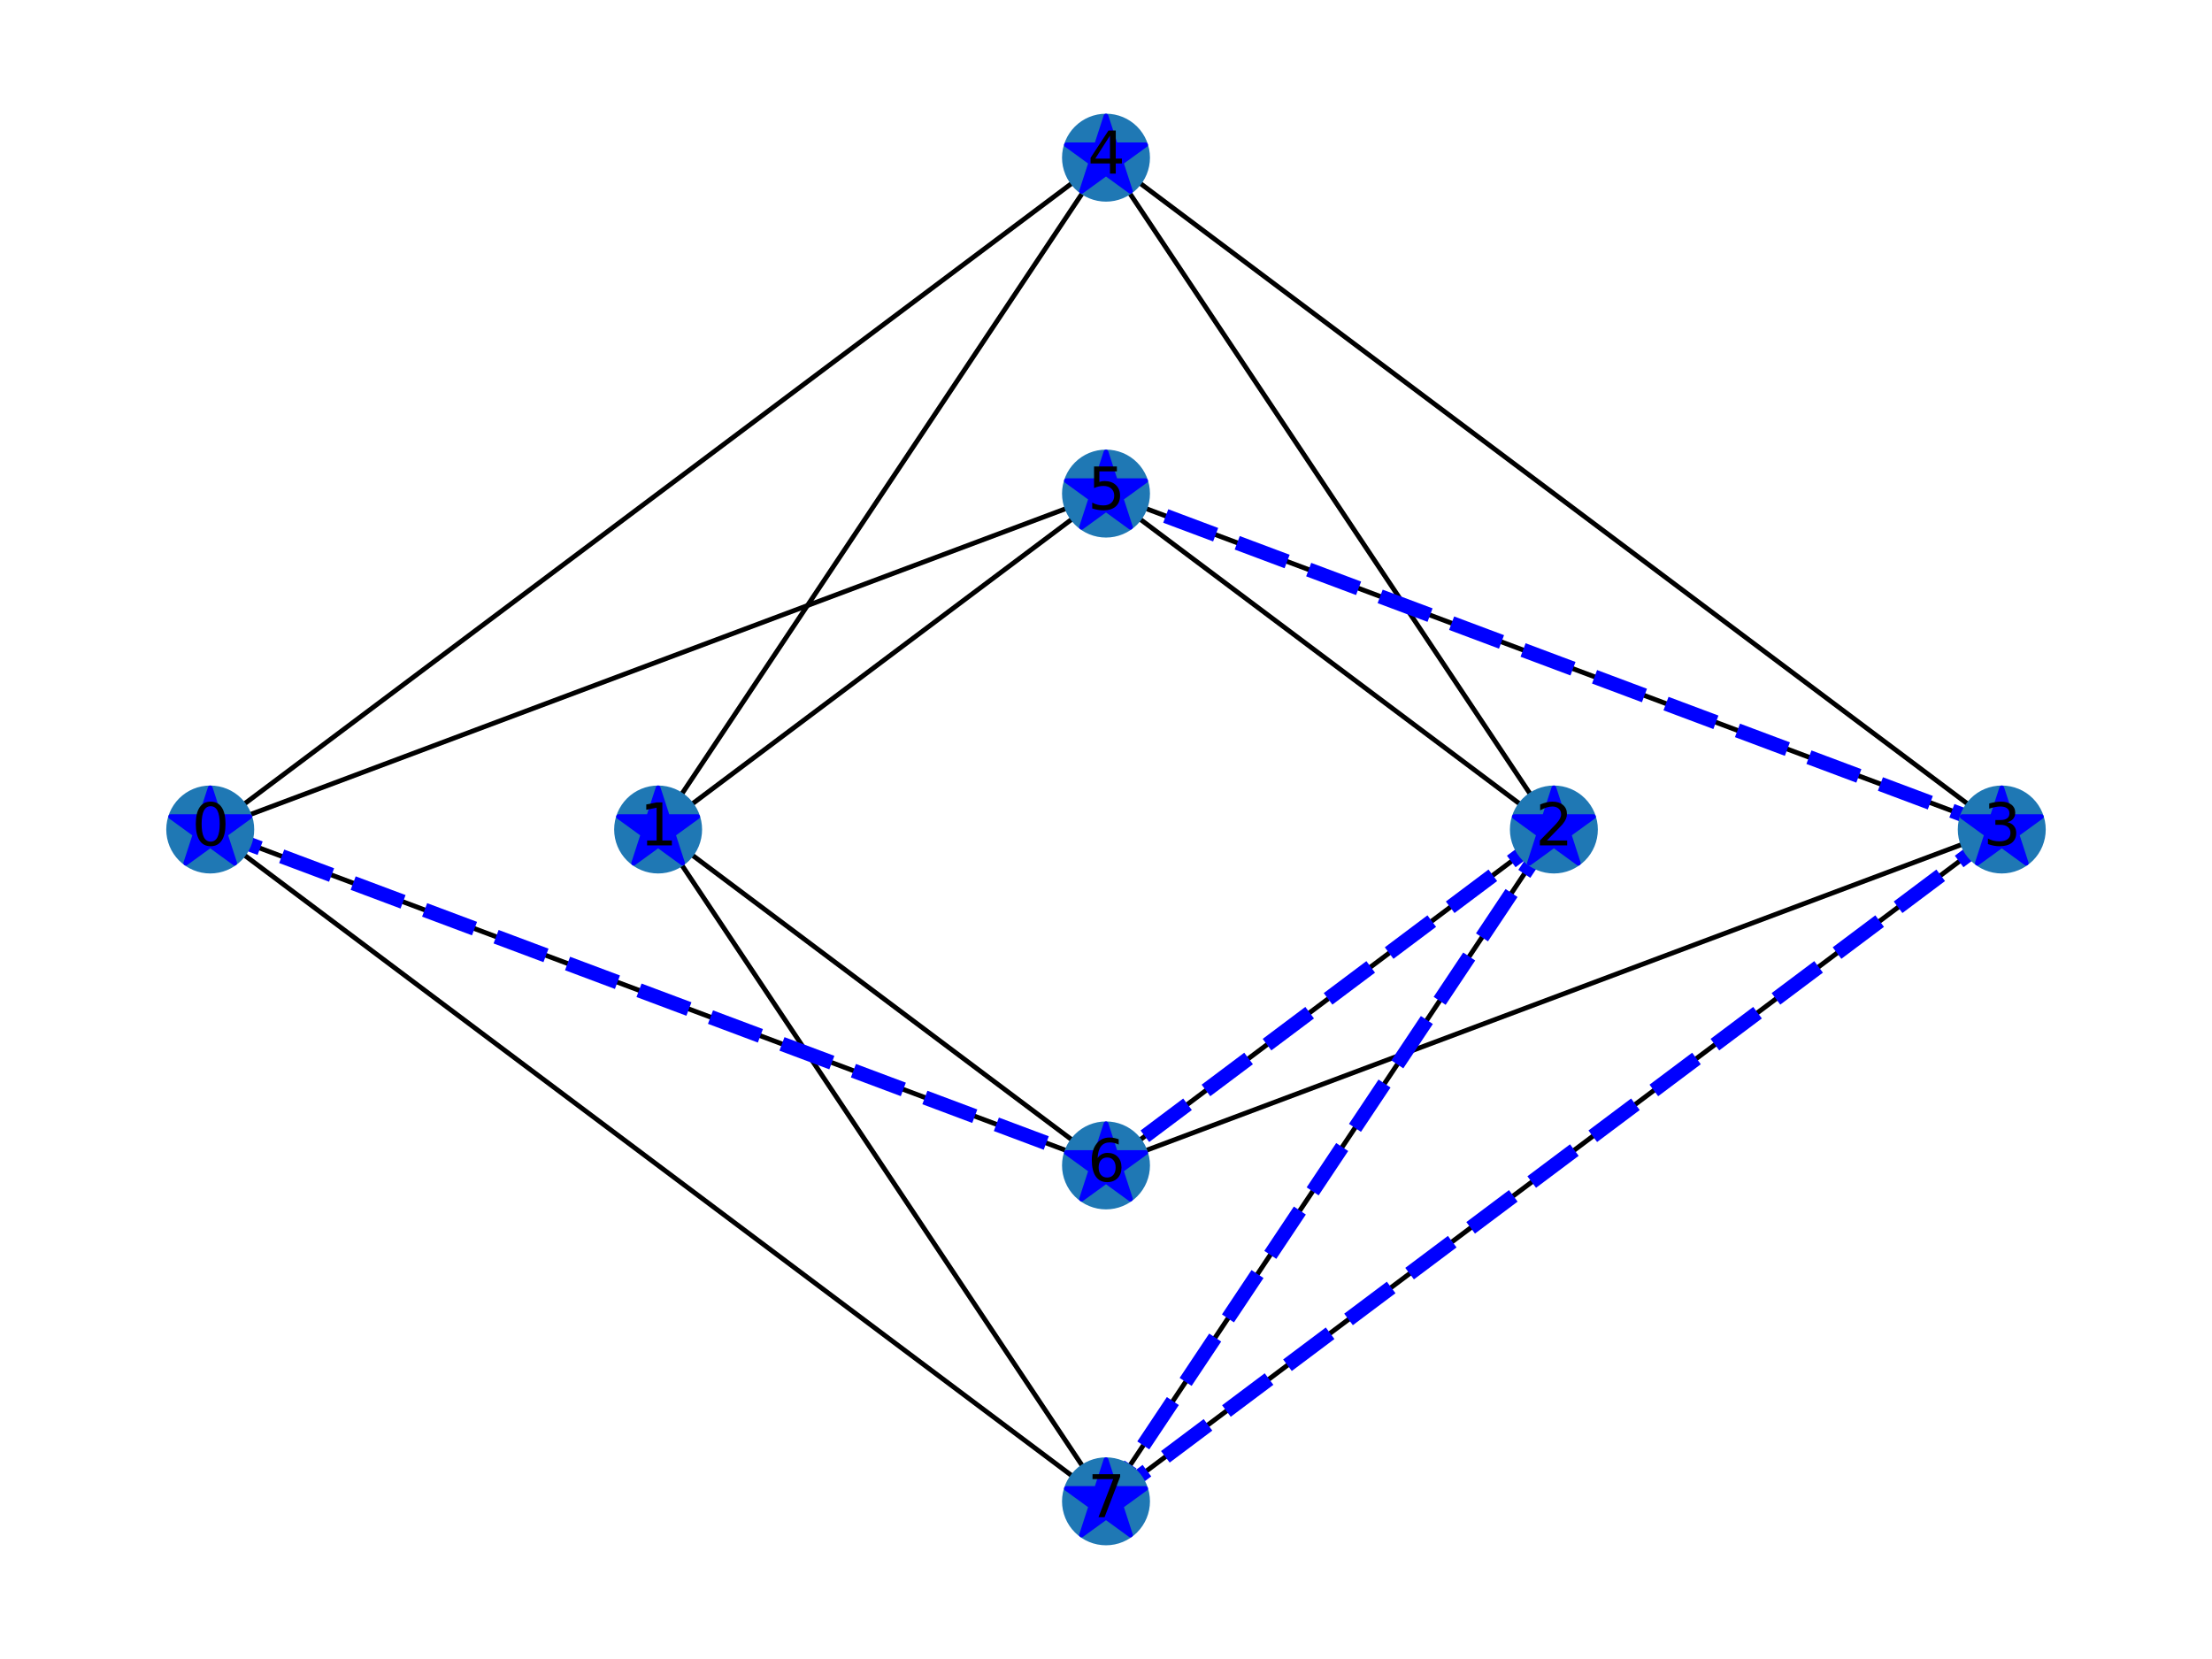 <?xml version="1.0" encoding="utf-8" standalone="no"?>
<!DOCTYPE svg PUBLIC "-//W3C//DTD SVG 1.1//EN"
  "http://www.w3.org/Graphics/SVG/1.1/DTD/svg11.dtd">
<svg height="345.6pt" version="1.1" viewBox="0 0 460.8 345.6" width="460.8pt" xmlns="http://www.w3.org/2000/svg" xmlns:xlink="http://www.w3.org/1999/xlink">
 <defs>
  <style type="text/css">*{stroke-linecap:butt;stroke-linejoin:round;}</style>
 </defs>
 <g id="figure_1">
  <g id="patch_1">
   <path d="M 0 345.6 
L 460.8 345.6 
L 460.8 0 
L 0 0 
z
" style="fill:#ffffff;"/>
  </g>
  <g id="axes_1">
   <g id="LineCollection_1">
    <path clip-path="url(#pd72cd489d8)" d="M 43.795 172.8 
L 230.4 32.846 
" style="fill:none;stroke:#000000;"/>
    <path clip-path="url(#pd72cd489d8)" d="M 43.795 172.8 
L 230.4 102.823 
" style="fill:none;stroke:#000000;"/>
    <path clip-path="url(#pd72cd489d8)" d="M 43.795 172.8 
L 230.4 242.777 
" style="fill:none;stroke:#000000;"/>
    <path clip-path="url(#pd72cd489d8)" d="M 43.795 172.8 
L 230.4 312.754 
" style="fill:none;stroke:#000000;"/>
    <path clip-path="url(#pd72cd489d8)" d="M 230.4 32.846 
L 137.098 172.8 
" style="fill:none;stroke:#000000;"/>
    <path clip-path="url(#pd72cd489d8)" d="M 230.4 32.846 
L 323.702 172.8 
" style="fill:none;stroke:#000000;"/>
    <path clip-path="url(#pd72cd489d8)" d="M 230.4 32.846 
L 417.005 172.8 
" style="fill:none;stroke:#000000;"/>
    <path clip-path="url(#pd72cd489d8)" d="M 230.4 102.823 
L 137.098 172.8 
" style="fill:none;stroke:#000000;"/>
    <path clip-path="url(#pd72cd489d8)" d="M 230.4 102.823 
L 323.702 172.8 
" style="fill:none;stroke:#000000;"/>
    <path clip-path="url(#pd72cd489d8)" d="M 230.4 102.823 
L 417.005 172.8 
" style="fill:none;stroke:#000000;"/>
    <path clip-path="url(#pd72cd489d8)" d="M 230.4 242.777 
L 137.098 172.8 
" style="fill:none;stroke:#000000;"/>
    <path clip-path="url(#pd72cd489d8)" d="M 230.4 242.777 
L 323.702 172.8 
" style="fill:none;stroke:#000000;"/>
    <path clip-path="url(#pd72cd489d8)" d="M 230.4 242.777 
L 417.005 172.8 
" style="fill:none;stroke:#000000;"/>
    <path clip-path="url(#pd72cd489d8)" d="M 230.4 312.754 
L 137.098 172.8 
" style="fill:none;stroke:#000000;"/>
    <path clip-path="url(#pd72cd489d8)" d="M 230.4 312.754 
L 323.702 172.8 
" style="fill:none;stroke:#000000;"/>
    <path clip-path="url(#pd72cd489d8)" d="M 230.4 312.754 
L 417.005 172.8 
" style="fill:none;stroke:#000000;"/>
   </g>
   <g id="LineCollection_2">
    <path clip-path="url(#pd72cd489d8)" d="M 43.795 172.8 
L 230.4 242.777 
" style="fill:none;stroke:#0000ff;stroke-dasharray:11.1,4.8;stroke-dashoffset:0;stroke-width:3;"/>
    <path clip-path="url(#pd72cd489d8)" d="M 323.702 172.8 
L 230.4 242.777 
" style="fill:none;stroke:#0000ff;stroke-dasharray:11.1,4.8;stroke-dashoffset:0;stroke-width:3;"/>
    <path clip-path="url(#pd72cd489d8)" d="M 323.702 172.8 
L 230.4 312.754 
" style="fill:none;stroke:#0000ff;stroke-dasharray:11.1,4.8;stroke-dashoffset:0;stroke-width:3;"/>
    <path clip-path="url(#pd72cd489d8)" d="M 417.005 172.8 
L 230.4 102.823 
" style="fill:none;stroke:#0000ff;stroke-dasharray:11.1,4.8;stroke-dashoffset:0;stroke-width:3;"/>
    <path clip-path="url(#pd72cd489d8)" d="M 417.005 172.8 
L 230.4 312.754 
" style="fill:none;stroke:#0000ff;stroke-dasharray:11.1,4.8;stroke-dashoffset:0;stroke-width:3;"/>
   </g>
   <g id="PathCollection_1">
    <defs>
     <path d="M 0 8.66 
C 2.297 8.66 4.5 7.748 6.124 6.124 
C 7.748 4.5 8.66 2.297 8.66 0 
C 8.66 -2.297 7.748 -4.5 6.124 -6.124 
C 4.5 -7.748 2.297 -8.66 0 -8.66 
C -2.297 -8.66 -4.5 -7.748 -6.124 -6.124 
C -7.748 -4.5 -8.66 -2.297 -8.66 0 
C -8.66 2.297 -7.748 4.5 -6.124 6.124 
C -4.5 7.748 -2.297 8.66 0 8.66 
z
" id="md0f8bcccbc" style="stroke:#1f78b4;"/>
    </defs>
    <g clip-path="url(#pd72cd489d8)">
     <use style="fill:#1f78b4;stroke:#1f78b4;" x="43.795" xlink:href="#md0f8bcccbc" y="172.8"/>
     <use style="fill:#1f78b4;stroke:#1f78b4;" x="230.4" xlink:href="#md0f8bcccbc" y="32.846"/>
     <use style="fill:#1f78b4;stroke:#1f78b4;" x="230.4" xlink:href="#md0f8bcccbc" y="102.823"/>
     <use style="fill:#1f78b4;stroke:#1f78b4;" x="230.4" xlink:href="#md0f8bcccbc" y="242.777"/>
     <use style="fill:#1f78b4;stroke:#1f78b4;" x="230.4" xlink:href="#md0f8bcccbc" y="312.754"/>
     <use style="fill:#1f78b4;stroke:#1f78b4;" x="137.098" xlink:href="#md0f8bcccbc" y="172.8"/>
     <use style="fill:#1f78b4;stroke:#1f78b4;" x="323.702" xlink:href="#md0f8bcccbc" y="172.8"/>
     <use style="fill:#1f78b4;stroke:#1f78b4;" x="417.005" xlink:href="#md0f8bcccbc" y="172.8"/>
    </g>
   </g>
   <g id="PathCollection_2">
    <defs>
     <path d="M 0 -8.66 
L -1.944 -2.676 
L -8.236 -2.676 
L -3.146 1.022 
L -5.09 7.006 
L -0 3.308 
L 5.09 7.006 
L 3.146 1.022 
L 8.236 -2.676 
L 1.944 -2.676 
z
" id="m8f1dbae2ab" style="stroke:#0000ff;"/>
    </defs>
    <g clip-path="url(#pd72cd489d8)">
     <use style="fill:#0000ff;stroke:#0000ff;" x="43.795" xlink:href="#m8f1dbae2ab" y="172.8"/>
     <use style="fill:#0000ff;stroke:#0000ff;" x="137.098" xlink:href="#m8f1dbae2ab" y="172.8"/>
     <use style="fill:#0000ff;stroke:#0000ff;" x="323.702" xlink:href="#m8f1dbae2ab" y="172.8"/>
     <use style="fill:#0000ff;stroke:#0000ff;" x="417.005" xlink:href="#m8f1dbae2ab" y="172.8"/>
     <use style="fill:#0000ff;stroke:#0000ff;" x="230.4" xlink:href="#m8f1dbae2ab" y="32.846"/>
     <use style="fill:#0000ff;stroke:#0000ff;" x="230.4" xlink:href="#m8f1dbae2ab" y="242.777"/>
     <use style="fill:#0000ff;stroke:#0000ff;" x="230.4" xlink:href="#m8f1dbae2ab" y="312.754"/>
     <use style="fill:#0000ff;stroke:#0000ff;" x="230.4" xlink:href="#m8f1dbae2ab" y="102.823"/>
    </g>
   </g>
   <g id="text_1">
    <g clip-path="url(#pd72cd489d8)">
     <!-- 0 -->
     <g transform="translate(39.978 176.111)scale(0.12 -0.12)">
      <defs>
       <path d="M 2034 4250 
Q 1547 4250 1301 3770 
Q 1056 3291 1056 2328 
Q 1056 1369 1301 889 
Q 1547 409 2034 409 
Q 2525 409 2770 889 
Q 3016 1369 3016 2328 
Q 3016 3291 2770 3770 
Q 2525 4250 2034 4250 
z
M 2034 4750 
Q 2819 4750 3233 4129 
Q 3647 3509 3647 2328 
Q 3647 1150 3233 529 
Q 2819 -91 2034 -91 
Q 1250 -91 836 529 
Q 422 1150 422 2328 
Q 422 3509 836 4129 
Q 1250 4750 2034 4750 
z
" id="DejaVuSans-30" transform="scale(0.016)"/>
      </defs>
      <use xlink:href="#DejaVuSans-30"/>
     </g>
    </g>
   </g>
   <g id="text_2">
    <g clip-path="url(#pd72cd489d8)">
     <!-- 1 -->
     <g transform="translate(133.28 176.111)scale(0.12 -0.12)">
      <defs>
       <path d="M 794 531 
L 1825 531 
L 1825 4091 
L 703 3866 
L 703 4441 
L 1819 4666 
L 2450 4666 
L 2450 531 
L 3481 531 
L 3481 0 
L 794 0 
L 794 531 
z
" id="DejaVuSans-31" transform="scale(0.016)"/>
      </defs>
      <use xlink:href="#DejaVuSans-31"/>
     </g>
    </g>
   </g>
   <g id="text_3">
    <g clip-path="url(#pd72cd489d8)">
     <!-- 2 -->
     <g transform="translate(319.885 176.111)scale(0.12 -0.12)">
      <defs>
       <path d="M 1228 531 
L 3431 531 
L 3431 0 
L 469 0 
L 469 531 
Q 828 903 1448 1529 
Q 2069 2156 2228 2338 
Q 2531 2678 2651 2914 
Q 2772 3150 2772 3378 
Q 2772 3750 2511 3984 
Q 2250 4219 1831 4219 
Q 1534 4219 1204 4116 
Q 875 4013 500 3803 
L 500 4441 
Q 881 4594 1212 4672 
Q 1544 4750 1819 4750 
Q 2544 4750 2975 4387 
Q 3406 4025 3406 3419 
Q 3406 3131 3298 2873 
Q 3191 2616 2906 2266 
Q 2828 2175 2409 1742 
Q 1991 1309 1228 531 
z
" id="DejaVuSans-32" transform="scale(0.016)"/>
      </defs>
      <use xlink:href="#DejaVuSans-32"/>
     </g>
    </g>
   </g>
   <g id="text_4">
    <g clip-path="url(#pd72cd489d8)">
     <!-- 3 -->
     <g transform="translate(413.187 176.111)scale(0.12 -0.12)">
      <defs>
       <path d="M 2597 2516 
Q 3050 2419 3304 2112 
Q 3559 1806 3559 1356 
Q 3559 666 3084 287 
Q 2609 -91 1734 -91 
Q 1441 -91 1130 -33 
Q 819 25 488 141 
L 488 750 
Q 750 597 1062 519 
Q 1375 441 1716 441 
Q 2309 441 2620 675 
Q 2931 909 2931 1356 
Q 2931 1769 2642 2001 
Q 2353 2234 1838 2234 
L 1294 2234 
L 1294 2753 
L 1863 2753 
Q 2328 2753 2575 2939 
Q 2822 3125 2822 3475 
Q 2822 3834 2567 4026 
Q 2313 4219 1838 4219 
Q 1578 4219 1281 4162 
Q 984 4106 628 3988 
L 628 4550 
Q 988 4650 1302 4700 
Q 1616 4750 1894 4750 
Q 2613 4750 3031 4423 
Q 3450 4097 3450 3541 
Q 3450 3153 3228 2886 
Q 3006 2619 2597 2516 
z
" id="DejaVuSans-33" transform="scale(0.016)"/>
      </defs>
      <use xlink:href="#DejaVuSans-33"/>
     </g>
    </g>
   </g>
   <g id="text_5">
    <g clip-path="url(#pd72cd489d8)">
     <!-- 4 -->
     <g transform="translate(226.583 36.158)scale(0.12 -0.12)">
      <defs>
       <path d="M 2419 4116 
L 825 1625 
L 2419 1625 
L 2419 4116 
z
M 2253 4666 
L 3047 4666 
L 3047 1625 
L 3713 1625 
L 3713 1100 
L 3047 1100 
L 3047 0 
L 2419 0 
L 2419 1100 
L 313 1100 
L 313 1709 
L 2253 4666 
z
" id="DejaVuSans-34" transform="scale(0.016)"/>
      </defs>
      <use xlink:href="#DejaVuSans-34"/>
     </g>
    </g>
   </g>
   <g id="text_6">
    <g clip-path="url(#pd72cd489d8)">
     <!-- 6 -->
     <g transform="translate(226.583 246.088)scale(0.12 -0.12)">
      <defs>
       <path d="M 2113 2584 
Q 1688 2584 1439 2293 
Q 1191 2003 1191 1497 
Q 1191 994 1439 701 
Q 1688 409 2113 409 
Q 2538 409 2786 701 
Q 3034 994 3034 1497 
Q 3034 2003 2786 2293 
Q 2538 2584 2113 2584 
z
M 3366 4563 
L 3366 3988 
Q 3128 4100 2886 4159 
Q 2644 4219 2406 4219 
Q 1781 4219 1451 3797 
Q 1122 3375 1075 2522 
Q 1259 2794 1537 2939 
Q 1816 3084 2150 3084 
Q 2853 3084 3261 2657 
Q 3669 2231 3669 1497 
Q 3669 778 3244 343 
Q 2819 -91 2113 -91 
Q 1303 -91 875 529 
Q 447 1150 447 2328 
Q 447 3434 972 4092 
Q 1497 4750 2381 4750 
Q 2619 4750 2861 4703 
Q 3103 4656 3366 4563 
z
" id="DejaVuSans-36" transform="scale(0.016)"/>
      </defs>
      <use xlink:href="#DejaVuSans-36"/>
     </g>
    </g>
   </g>
   <g id="text_7">
    <g clip-path="url(#pd72cd489d8)">
     <!-- 7 -->
     <g transform="translate(226.583 316.065)scale(0.12 -0.12)">
      <defs>
       <path d="M 525 4666 
L 3525 4666 
L 3525 4397 
L 1831 0 
L 1172 0 
L 2766 4134 
L 525 4134 
L 525 4666 
z
" id="DejaVuSans-37" transform="scale(0.016)"/>
      </defs>
      <use xlink:href="#DejaVuSans-37"/>
     </g>
    </g>
   </g>
   <g id="text_8">
    <g clip-path="url(#pd72cd489d8)">
     <!-- 5 -->
     <g transform="translate(226.583 106.134)scale(0.12 -0.12)">
      <defs>
       <path d="M 691 4666 
L 3169 4666 
L 3169 4134 
L 1269 4134 
L 1269 2991 
Q 1406 3038 1543 3061 
Q 1681 3084 1819 3084 
Q 2600 3084 3056 2656 
Q 3513 2228 3513 1497 
Q 3513 744 3044 326 
Q 2575 -91 1722 -91 
Q 1428 -91 1123 -41 
Q 819 9 494 109 
L 494 744 
Q 775 591 1075 516 
Q 1375 441 1709 441 
Q 2250 441 2565 725 
Q 2881 1009 2881 1497 
Q 2881 1984 2565 2268 
Q 2250 2553 1709 2553 
Q 1456 2553 1204 2497 
Q 953 2441 691 2322 
L 691 4666 
z
" id="DejaVuSans-35" transform="scale(0.016)"/>
      </defs>
      <use xlink:href="#DejaVuSans-35"/>
     </g>
    </g>
   </g>
  </g>
 </g>
 <defs>
  <clipPath id="pd72cd489d8">
   <rect height="338.688" width="451.584" x="4.608" y="3.456"/>
  </clipPath>
 </defs>
</svg>
